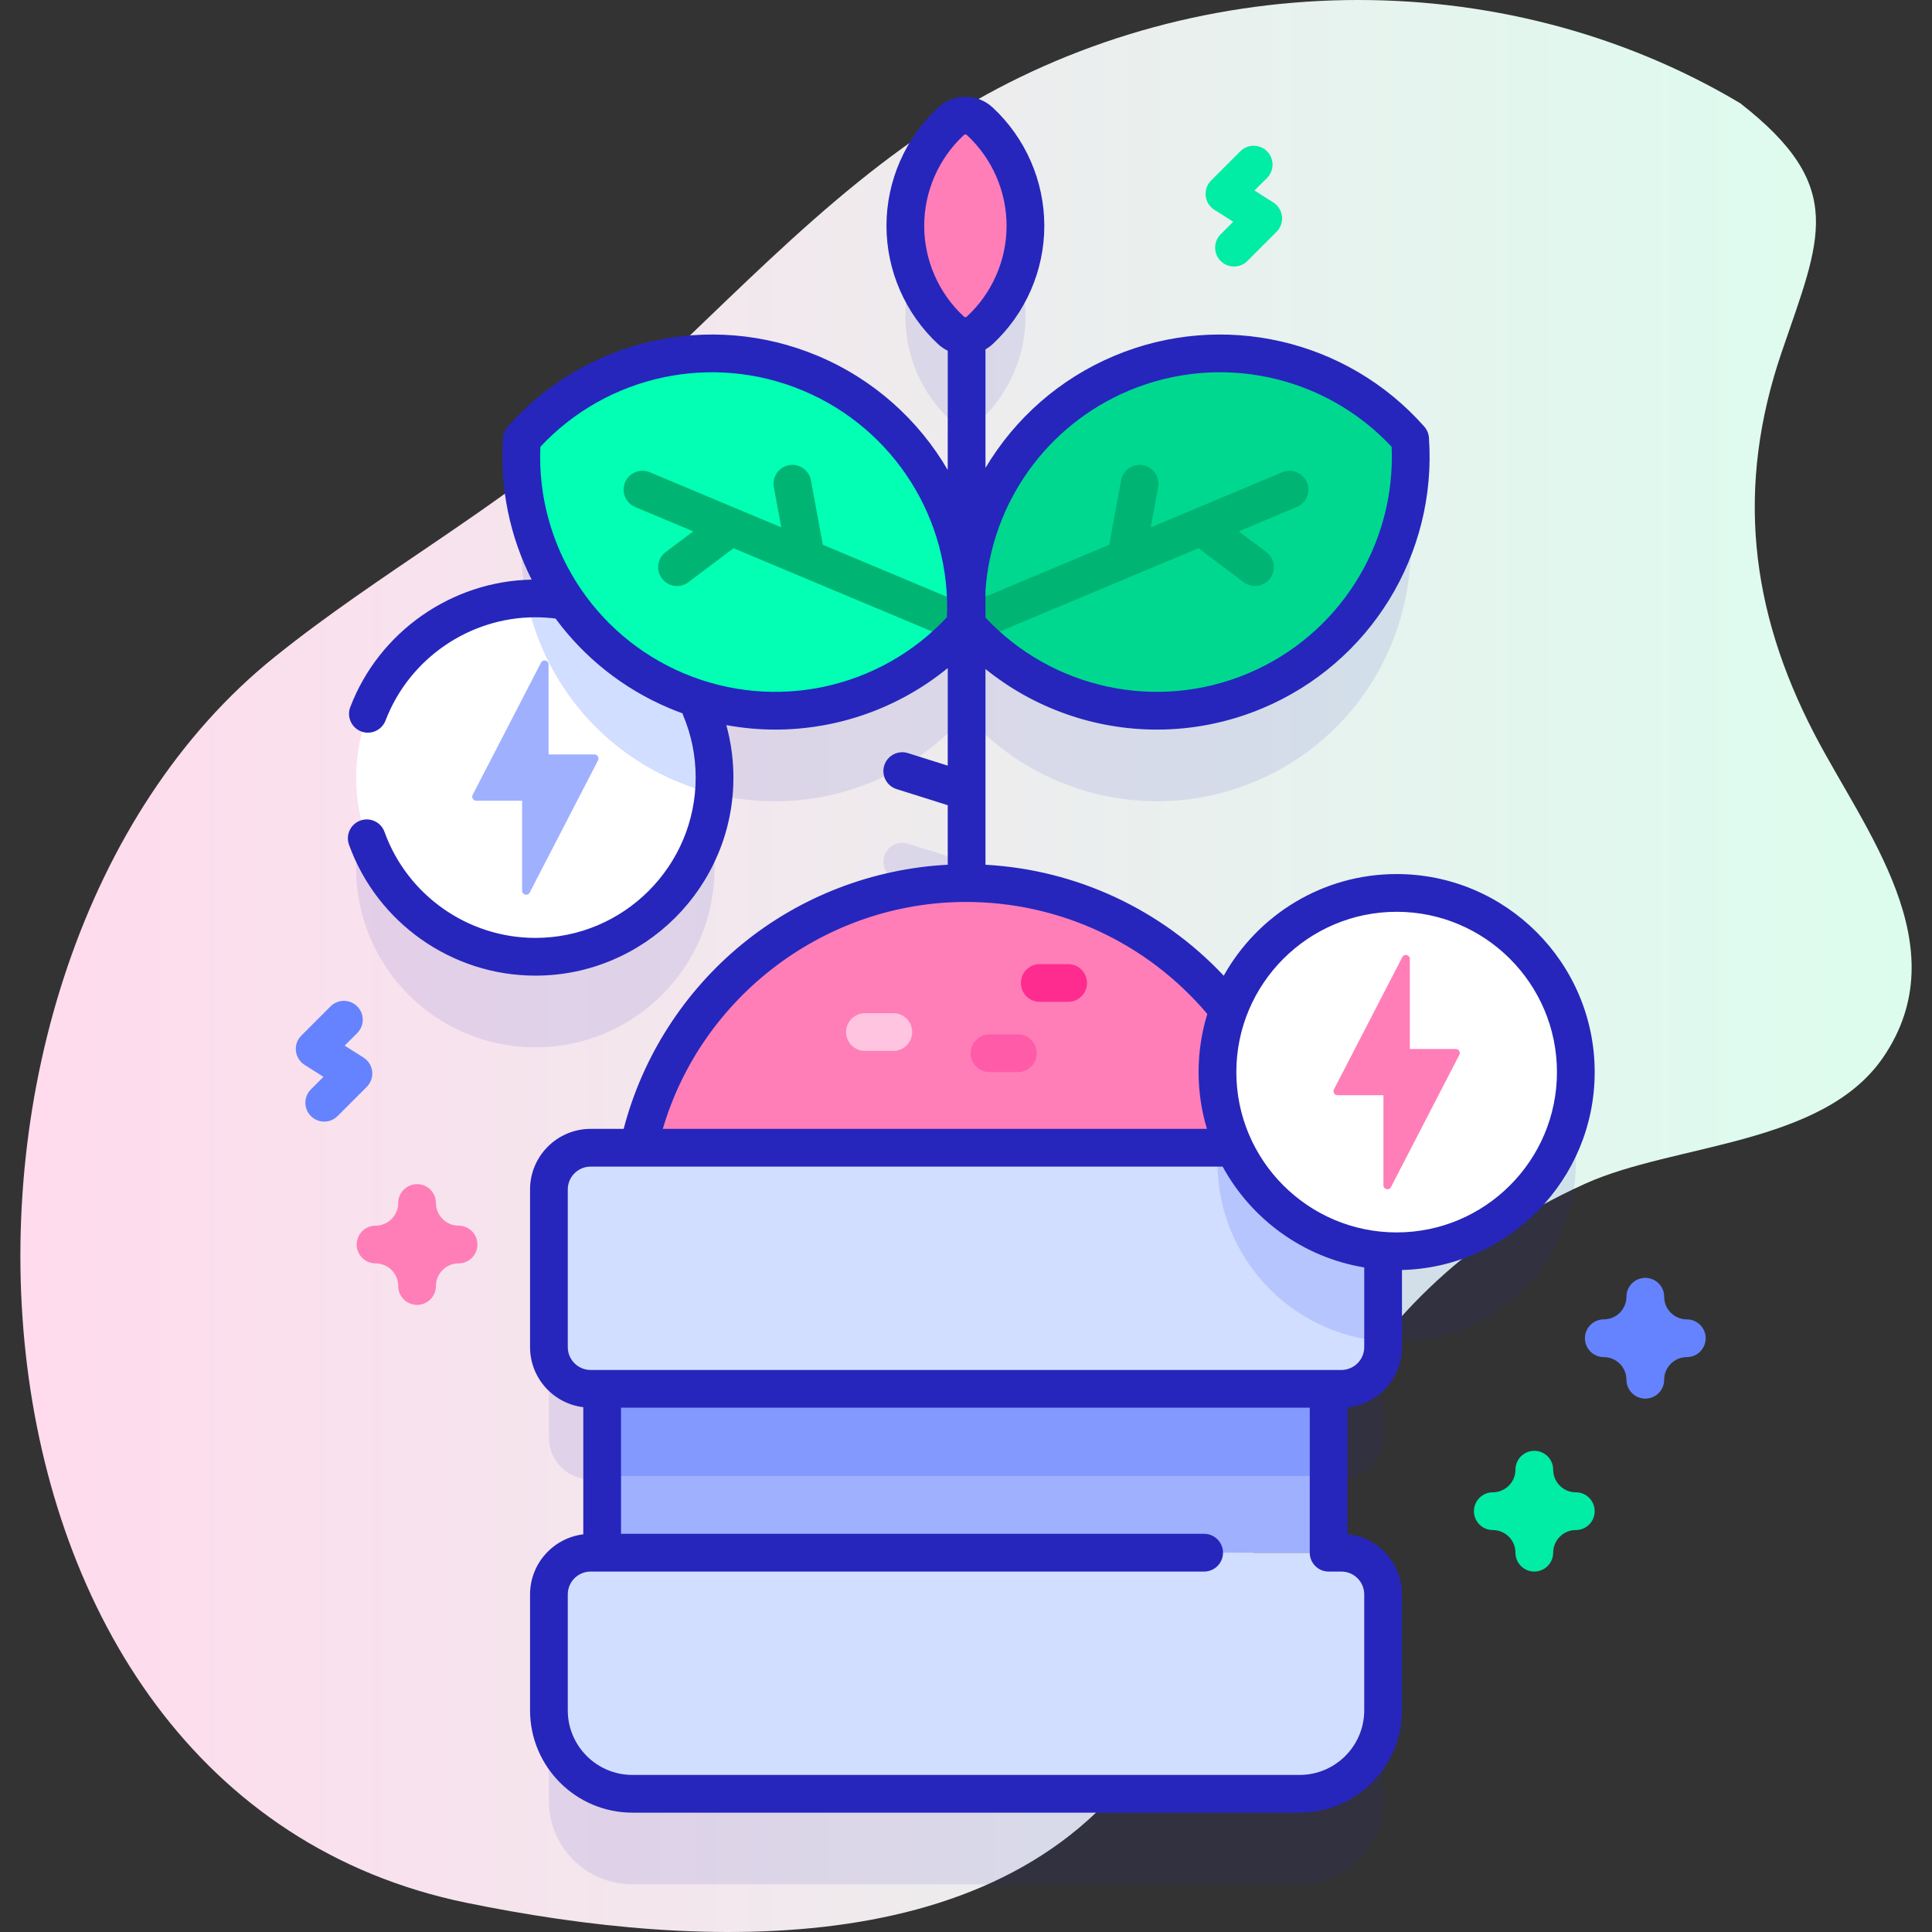 <svg id="Capa_1" enable-background="new 0 0 512 512" height="512" viewBox="0 0 512 512" width="512" xmlns="http://www.w3.org/2000/svg" xmlns:xlink="http://www.w3.org/1999/xlink"><rect x="0" y="0" width="512" height="512" fill="#333333" stroke="none"/><linearGradient id="SVGID_1_" gradientUnits="userSpaceOnUse" x1="5.399" x2="506.601" y1="256" y2="256"><stop offset="0" stop-color="#ffdbed"/><stop offset="1" stop-color="#dcfdee"/></linearGradient><g><g><g><path d="m461.173 27.352c-63.757-37.987-146.258-35.878-208.873 3.041-35.18 21.866-62.374 53.403-93.212 80.552-27.022 23.789-58.445 40.758-86.353 63.204-101.21 81.403-91.553 300.961 50.962 330.125 61.777 12.642 146.21 16.696 182.519-43.642 34.62-57.531 46.232-116.383 113.876-146.942 23.573-10.65 62.975-10.113 78.944-33.45 20.152-29.45-4.853-60.043-18.192-85.707-17.19-33.074-20.795-65.682-8.699-101.16 10.298-30.211 17.549-43.782-10.972-66.021z" fill="url(#SVGID_1_)"/></g><g><g><path d="m370.124 260.633c-20.45 0-37.879 12.929-44.564 31.057-15.306-19.313-38.476-32.106-64.677-33.528.167-.499.279-1.023.279-1.578v-61.894c18.759 17.14 46.45 22.887 71.412 12.425 27.301-11.443 43.076-38.781 41.123-66.754-18.575-21.007-49.121-28.91-76.422-17.467-17.016 7.132-29.556 20.443-36.113 36.237v-43.243c0-1.629-.791-3.062-1.997-3.975.152-.114.311-.214.453-.345 7.462-6.891 12.134-16.768 12.134-27.722 0-10.965-4.671-20.843-12.132-27.734-2.143-1.979-5.434-1.978-7.575.004-7.452 6.897-12.123 16.765-12.123 27.73 0 10.952 4.671 20.829 12.122 27.719.251.232.52.431.798.609-1.024.916-1.681 2.233-1.681 3.714v44.06c-6.46-16.15-19.13-29.8-36.437-37.054-27.301-11.443-57.847-3.54-76.422 17.467-1.072 15.35 3.204 30.502 11.784 42.947-2.669-.466-5.409-.722-8.211-.722-26.225 0-47.485 21.26-47.485 47.485s21.26 47.485 47.485 47.485 47.485-21.26 47.485-47.485c0-7.578-1.784-14.736-4.941-21.092 23.745 7.833 49.216 1.641 66.743-14.586v32.51l-10.554-3.323c-2.637-.832-5.441.635-6.271 3.267-.829 2.634.634 5.442 3.268 6.271l13.558 4.269v19.197c0 .551.111 1.072.275 1.568-40.583 2.057-73.97 31.373-82.208 70.01h-12.705c-6.107 0-11.058 4.951-11.058 11.059v41.775c0 6.107 4.951 11.059 11.058 11.059h3.052v43.426h-3.052c-6.107 0-11.058 4.951-11.058 11.059v30.716c0 12.215 9.902 22.117 22.117 22.117h176.835c12.215 0 22.117-9.902 22.117-22.117v-30.716c0-6.107-4.951-11.059-11.058-11.059h-3.378v-43.426h3.376c6.107 0 11.058-4.951 11.058-11.059v-25.542c1.186.089 2.381.149 3.59.149 26.225 0 47.485-21.26 47.485-47.485s-21.26-47.485-47.485-47.485z" fill="#2626bc" opacity=".1"/><g><circle cx="141.876" cy="206.071" fill="#fff" r="47.485"/><path d="m189.36 206.07c0 1.44-.06 2.87-.2 4.28-3.27-.82-6.52-1.9-9.73-3.24-21.27-8.91-35.54-27.47-39.89-48.46.77-.04 1.55-.06 2.34-.06 26.22 0 47.48 21.26 47.48 47.48z" fill="#d2deff"/><path d="m157.546 199.942h-12.167v-23.854c0-1.112-1.494-1.475-2.004-.487l-18.111 35.05c-.365.706.148 1.549.943 1.549h12.167v23.854c0 1.112 1.494 1.475 2.004.487l18.111-35.05c.365-.707-.148-1.549-.943-1.549z" fill="#9fb0fe"/><path d="m342.771 304.162c-8.545-40.077-44.145-70.137-86.771-70.137s-78.225 30.06-86.771 70.137z" fill="#ff7eb8"/><g><g><g><path d="m214.725 98.894c-27.301-11.443-57.847-3.54-76.422 17.467-1.954 27.973 13.821 55.311 41.123 66.754 27.284 11.435 57.837 3.515 76.412-17.492 1.953-27.973-13.829-55.294-41.113-66.729z" fill="#02ffb3"/><path d="m257.771 161.012-39.714-16.645-3.15-17.081c-.501-2.716-3.108-4.513-5.824-4.01-2.715.501-4.511 3.108-4.01 5.824l1.964 10.648-34.844-14.604c-2.542-1.066-5.477.132-6.544 2.679s.132 5.477 2.679 6.544l15.38 6.446-7.306 5.497c-2.207 1.66-2.649 4.795-.989 7.001.982 1.306 2.481 1.995 3.999 1.995 1.046 0 2.102-.328 3.002-1.005l11.976-9.011 59.516 24.945c.631.265 1.286.39 1.931.39 1.954 0 3.811-1.153 4.613-3.069 1.067-2.547-.133-5.477-2.679-6.544z" fill="#00b574"/></g></g><g><g><path d="m297.275 98.894c27.301-11.443 57.847-3.54 76.422 17.467 1.954 27.973-13.821 55.311-41.123 66.754-27.284 11.435-57.837 3.515-76.412-17.492-1.953-27.973 13.829-55.294 41.113-66.729z" fill="#00d890"/><path d="m346.352 127.822c-1.067-2.547-4-3.745-6.544-2.679l-34.844 14.604 1.964-10.648c.501-2.715-1.295-5.323-4.01-5.824-2.715-.502-5.323 1.294-5.824 4.01l-3.15 17.081-39.714 16.645c-2.547 1.067-3.746 3.997-2.679 6.544.803 1.916 2.659 3.069 4.613 3.069.645 0 1.3-.125 1.931-.39l59.516-24.945 11.976 9.011c.9.677 1.956 1.005 3.002 1.005 1.518 0 3.017-.688 3.999-1.995 1.66-2.207 1.218-5.341-.989-7.001l-7.306-5.497 15.38-6.446c2.547-1.067 3.746-3.997 2.679-6.544z" fill="#00b574"/></g></g></g><path d="m355.476 368.054h-198.952c-6.107 0-11.059-4.951-11.059-11.059v-41.775c0-6.107 4.951-11.059 11.059-11.059h198.952c6.107 0 11.059 4.951 11.059 11.059v41.775c0 6.108-4.952 11.059-11.059 11.059z" fill="#d2deff"/><path d="m366.53 315.22v40.24c-24.54-1.83-43.89-22.33-43.89-47.34 0-1.33.05-2.65.17-3.96h32.67c6.1 0 11.05 4.95 11.05 11.06z" fill="#b7c5ff"/><path d="m344.418 475.372h-176.836c-12.215 0-22.117-9.902-22.117-22.117v-30.716c0-6.107 4.951-11.059 11.059-11.059h198.952c6.107 0 11.059 4.951 11.059 11.059v30.716c0 12.215-9.903 22.117-22.117 22.117z" fill="#d2deff"/><path d="m159.575 368.054h192.524v43.426h-192.524z" fill="#9fb0fe"/><path d="m159.576 368.054h192.524v23.086h-192.524z" fill="#8399fe"/><circle cx="370.124" cy="284.118" fill="#fff" r="47.485"/><path d="m385.794 277.989h-12.167v-23.854c0-1.112-1.494-1.475-2.004-.487l-18.111 35.05c-.365.706.148 1.549.943 1.549h12.167v23.854c0 1.112 1.494 1.475 2.004.487l18.111-35.05c.365-.706-.148-1.549-.943-1.549z" fill="#ff7eb8"/><path d="m271.753 59.845c0 10.953-4.672 20.831-12.134 27.722-2.142 1.978-5.432 1.978-7.573-.002-7.451-6.891-12.122-16.767-12.122-27.72 0-10.965 4.672-20.832 12.123-27.73 2.141-1.982 5.432-1.983 7.575-.004 7.459 6.891 12.131 16.77 12.131 27.734z" fill="#ff7eb8"/><path d="m275.552 265.503h7.52c2.762 0 5-2.239 5-5s-2.238-5-5-5h-7.52c-2.762 0-5 2.239-5 5s2.239 5 5 5z" fill="#fe2c8f"/><path d="m262.228 284.118h7.52c2.762 0 5-2.239 5-5s-2.238-5-5-5h-7.52c-2.762 0-5 2.239-5 5s2.238 5 5 5z" fill="#ff5ba8"/><path d="m229.222 278.503h7.52c2.762 0 5-2.239 5-5s-2.238-5-5-5h-7.52c-2.762 0-5 2.239-5 5s2.238 5 5 5z" fill="#ffc4df"/></g></g><path d="m85.923 297.235c-1.279 0-2.56-.488-3.535-1.464-1.953-1.953-1.953-5.119 0-7.071l3.327-3.328-5.001-3.172c-1.282-.813-2.125-2.164-2.292-3.673-.167-1.508.36-3.011 1.434-4.084l7.741-7.742c1.953-1.953 5.118-1.954 7.071 0 1.953 1.952 1.953 5.118.001 7.071l-3.328 3.328 5.002 3.173c1.282.813 2.125 2.164 2.292 3.673s-.361 3.012-1.435 4.085l-7.742 7.742c-.976.974-2.256 1.462-3.535 1.462z" fill="#6583fe"/><path d="m327.025 70.628c-1.279 0-2.559-.488-3.535-1.464-1.953-1.952-1.953-5.118-.001-7.071l3.328-3.328-5.002-3.173c-1.282-.813-2.125-2.164-2.292-3.673s.361-3.012 1.435-4.085l7.742-7.742c1.951-1.952 5.119-1.952 7.07 0 1.953 1.953 1.953 5.119 0 7.071l-3.327 3.328 5.001 3.172c1.282.813 2.125 2.164 2.292 3.673.167 1.508-.36 3.011-1.434 4.084l-7.741 7.742c-.976.978-2.256 1.466-3.536 1.466z" fill="#01eca5"/><path d="m406.609 416.48c-2.762 0-5-2.239-5-5 0-3.309-2.692-6-6.001-6-2.762 0-5-2.239-5-5s2.238-5 5-5c3.309 0 6.001-2.691 6.001-6 0-2.761 2.238-5 5-5s5 2.239 5 5c0 3.309 2.691 6 5.999 6 2.762 0 5 2.239 5 5s-2.238 5-5 5c-3.308 0-5.999 2.691-5.999 6 0 2.761-2.238 5-5 5z" fill="#01eca5"/><path d="m436.024 370.648c-2.762 0-5-2.239-5-5 0-3.309-2.691-6-6-6-2.762 0-5-2.239-5-5s2.238-5 5-5c3.309 0 6-2.691 6-6 0-2.761 2.238-5 5-5s5 2.239 5 5c0 3.309 2.691 6 6 6 2.762 0 5 2.239 5 5s-2.238 5-5 5c-3.309 0-6 2.691-6 6 0 2.762-2.238 5-5 5z" fill="#6583fe"/><path d="m110.528 345.81c-2.762 0-5-2.239-5-5 0-3.309-2.691-6-6-6-2.762 0-5-2.239-5-5s2.238-5 5-5c3.309 0 6-2.691 6-6 0-2.761 2.238-5 5-5s5 2.239 5 5c0 3.309 2.691 6 6 6 2.762 0 5 2.239 5 5s-2.238 5-5 5c-3.309 0-6 2.691-6 6 0 2.761-2.238 5-5 5z" fill="#ff7eb8"/></g></g><path d="m422.608 284.118c0-28.94-23.544-52.485-52.484-52.485-19.671 0-36.839 10.884-45.825 26.94-16.52-17.584-39.072-28.088-63.137-29.406v-51.874c12.973 10.485 29.051 16.058 45.418 16.058 9.394 0 18.883-1.835 27.927-5.625 28.583-11.98 46.337-40.799 44.179-71.713-.077-1.098-.514-2.14-1.242-2.964-20.521-23.207-53.515-30.748-82.102-18.766-14.65 6.141-26.444 16.712-34.18 29.715v-31.405c.652-.378 1.275-.824 1.849-1.353 8.733-8.065 13.742-19.509 13.742-31.396 0-11.895-5.008-23.342-13.74-31.406-4.026-3.722-10.337-3.72-14.363.007-8.724 8.074-13.727 19.518-13.727 31.399 0 11.882 5.004 23.323 13.727 31.39.765.708 1.614 1.279 2.513 1.718v31.594c-7.728-13.255-19.648-24.038-34.504-30.265-28.589-11.982-61.582-4.44-82.102 18.766-.729.824-1.165 1.866-1.242 2.964-.929 13.313 1.842 26.234 7.573 37.593-21.24.407-40.471 13.872-48.06 33.779-.983 2.581.311 5.47 2.891 6.453.586.224 1.188.33 1.78.33 2.015 0 3.913-1.227 4.673-3.22 6.239-16.366 22.194-27.361 39.704-27.361 1.788 0 3.587.114 5.348.335 7.576 10.288 17.907 18.624 30.269 23.805 1.12.469 2.246.908 3.379 1.317.05.164.083.33.152.491 2.214 5.236 3.337 10.799 3.337 16.536 0 23.426-19.059 42.484-42.484 42.484-17.864 0-33.931-11.29-39.98-28.092-.936-2.599-3.805-3.945-6.397-3.011-2.599.936-3.946 3.8-3.011 6.398 7.473 20.758 27.321 34.705 49.389 34.705 28.94 0 52.484-23.544 52.484-52.484 0-4.75-.64-9.404-1.877-13.909 4.298.784 8.626 1.19 12.937 1.19 16.5 0 32.715-5.66 45.742-16.313v25.865l-10.554-3.323c-2.637-.83-5.441.634-6.271 3.267-.829 2.634.634 5.442 3.268 6.271l13.558 4.269v15.778c-19.88 1.035-39.071 8.401-54.495 21.031-15.385 12.597-26.423 29.865-31.389 48.966h-8.754c-8.854 0-16.059 7.204-16.059 16.059v41.774c0 8.194 6.173 14.961 14.109 15.928v33.687c-7.937.966-14.109 7.734-14.109 15.928v30.716c0 14.952 12.164 27.117 27.116 27.117h176.836c14.952 0 27.116-12.165 27.116-27.117v-30.716c0-8.307-6.34-15.161-14.435-15.977v-33.59c8.095-.817 14.435-7.67 14.435-15.976v-20.429c28.287-.75 51.072-23.98 51.072-52.447zm-123.401-180.613c24.106-10.104 51.853-4.097 69.598 14.906 1.106 25.988-14.06 49.99-38.163 60.092-24.046 10.079-51.723 4.102-69.479-14.82v-7.275c1.675-23.14 16.182-43.739 38.044-52.903zm-54.284-43.66c0-9.104 3.834-17.873 10.52-24.06.112-.104.252-.156.393-.156s.28.052.393.156c6.689 6.177 10.525 14.947 10.525 24.06 0 9.105-3.837 17.871-10.526 24.048-.223.207-.561.209-.787 0-6.685-6.18-10.518-14.945-10.518-24.048zm6.022 103.728c-17.752 19.012-45.49 25.03-69.587 14.931-24.104-10.103-39.27-34.104-38.163-60.092 17.746-19.002 45.49-25.009 69.598-14.906 24.096 10.099 39.259 34.091 38.152 60.067zm5.055 75.453c24.686 0 47.994 10.821 63.95 29.688-1.499 4.874-2.311 10.046-2.311 15.404 0 5.228.779 10.276 2.208 15.044h-144.199c10.334-35.192 43.178-60.136 80.352-60.136zm105.534 183.513v30.716c0 9.438-7.679 17.117-17.116 17.117h-176.836c-9.438 0-17.116-7.679-17.116-17.117v-30.716c0-3.341 2.718-6.059 6.058-6.059h162.585c2.762 0 5-2.239 5-5s-2.238-5-5-5h-154.534v-33.426h182.525v38.426c0 2.761 2.238 5 5 5h3.377c3.339 0 6.057 2.718 6.057 6.059zm-6.058-59.485h-198.952c-3.341 0-6.059-2.718-6.059-6.059v-41.774c0-3.341 2.718-6.059 6.059-6.059h167.487c7.595 13.929 21.32 24.045 37.523 26.725v21.108c0 3.341-2.718 6.059-6.058 6.059zm14.648-36.451c-23.426 0-42.484-19.059-42.484-42.484 0-23.426 19.059-42.485 42.484-42.485s42.484 19.059 42.484 42.485c0 23.425-19.058 42.484-42.484 42.484z" fill="#2626bc"/></g></svg>